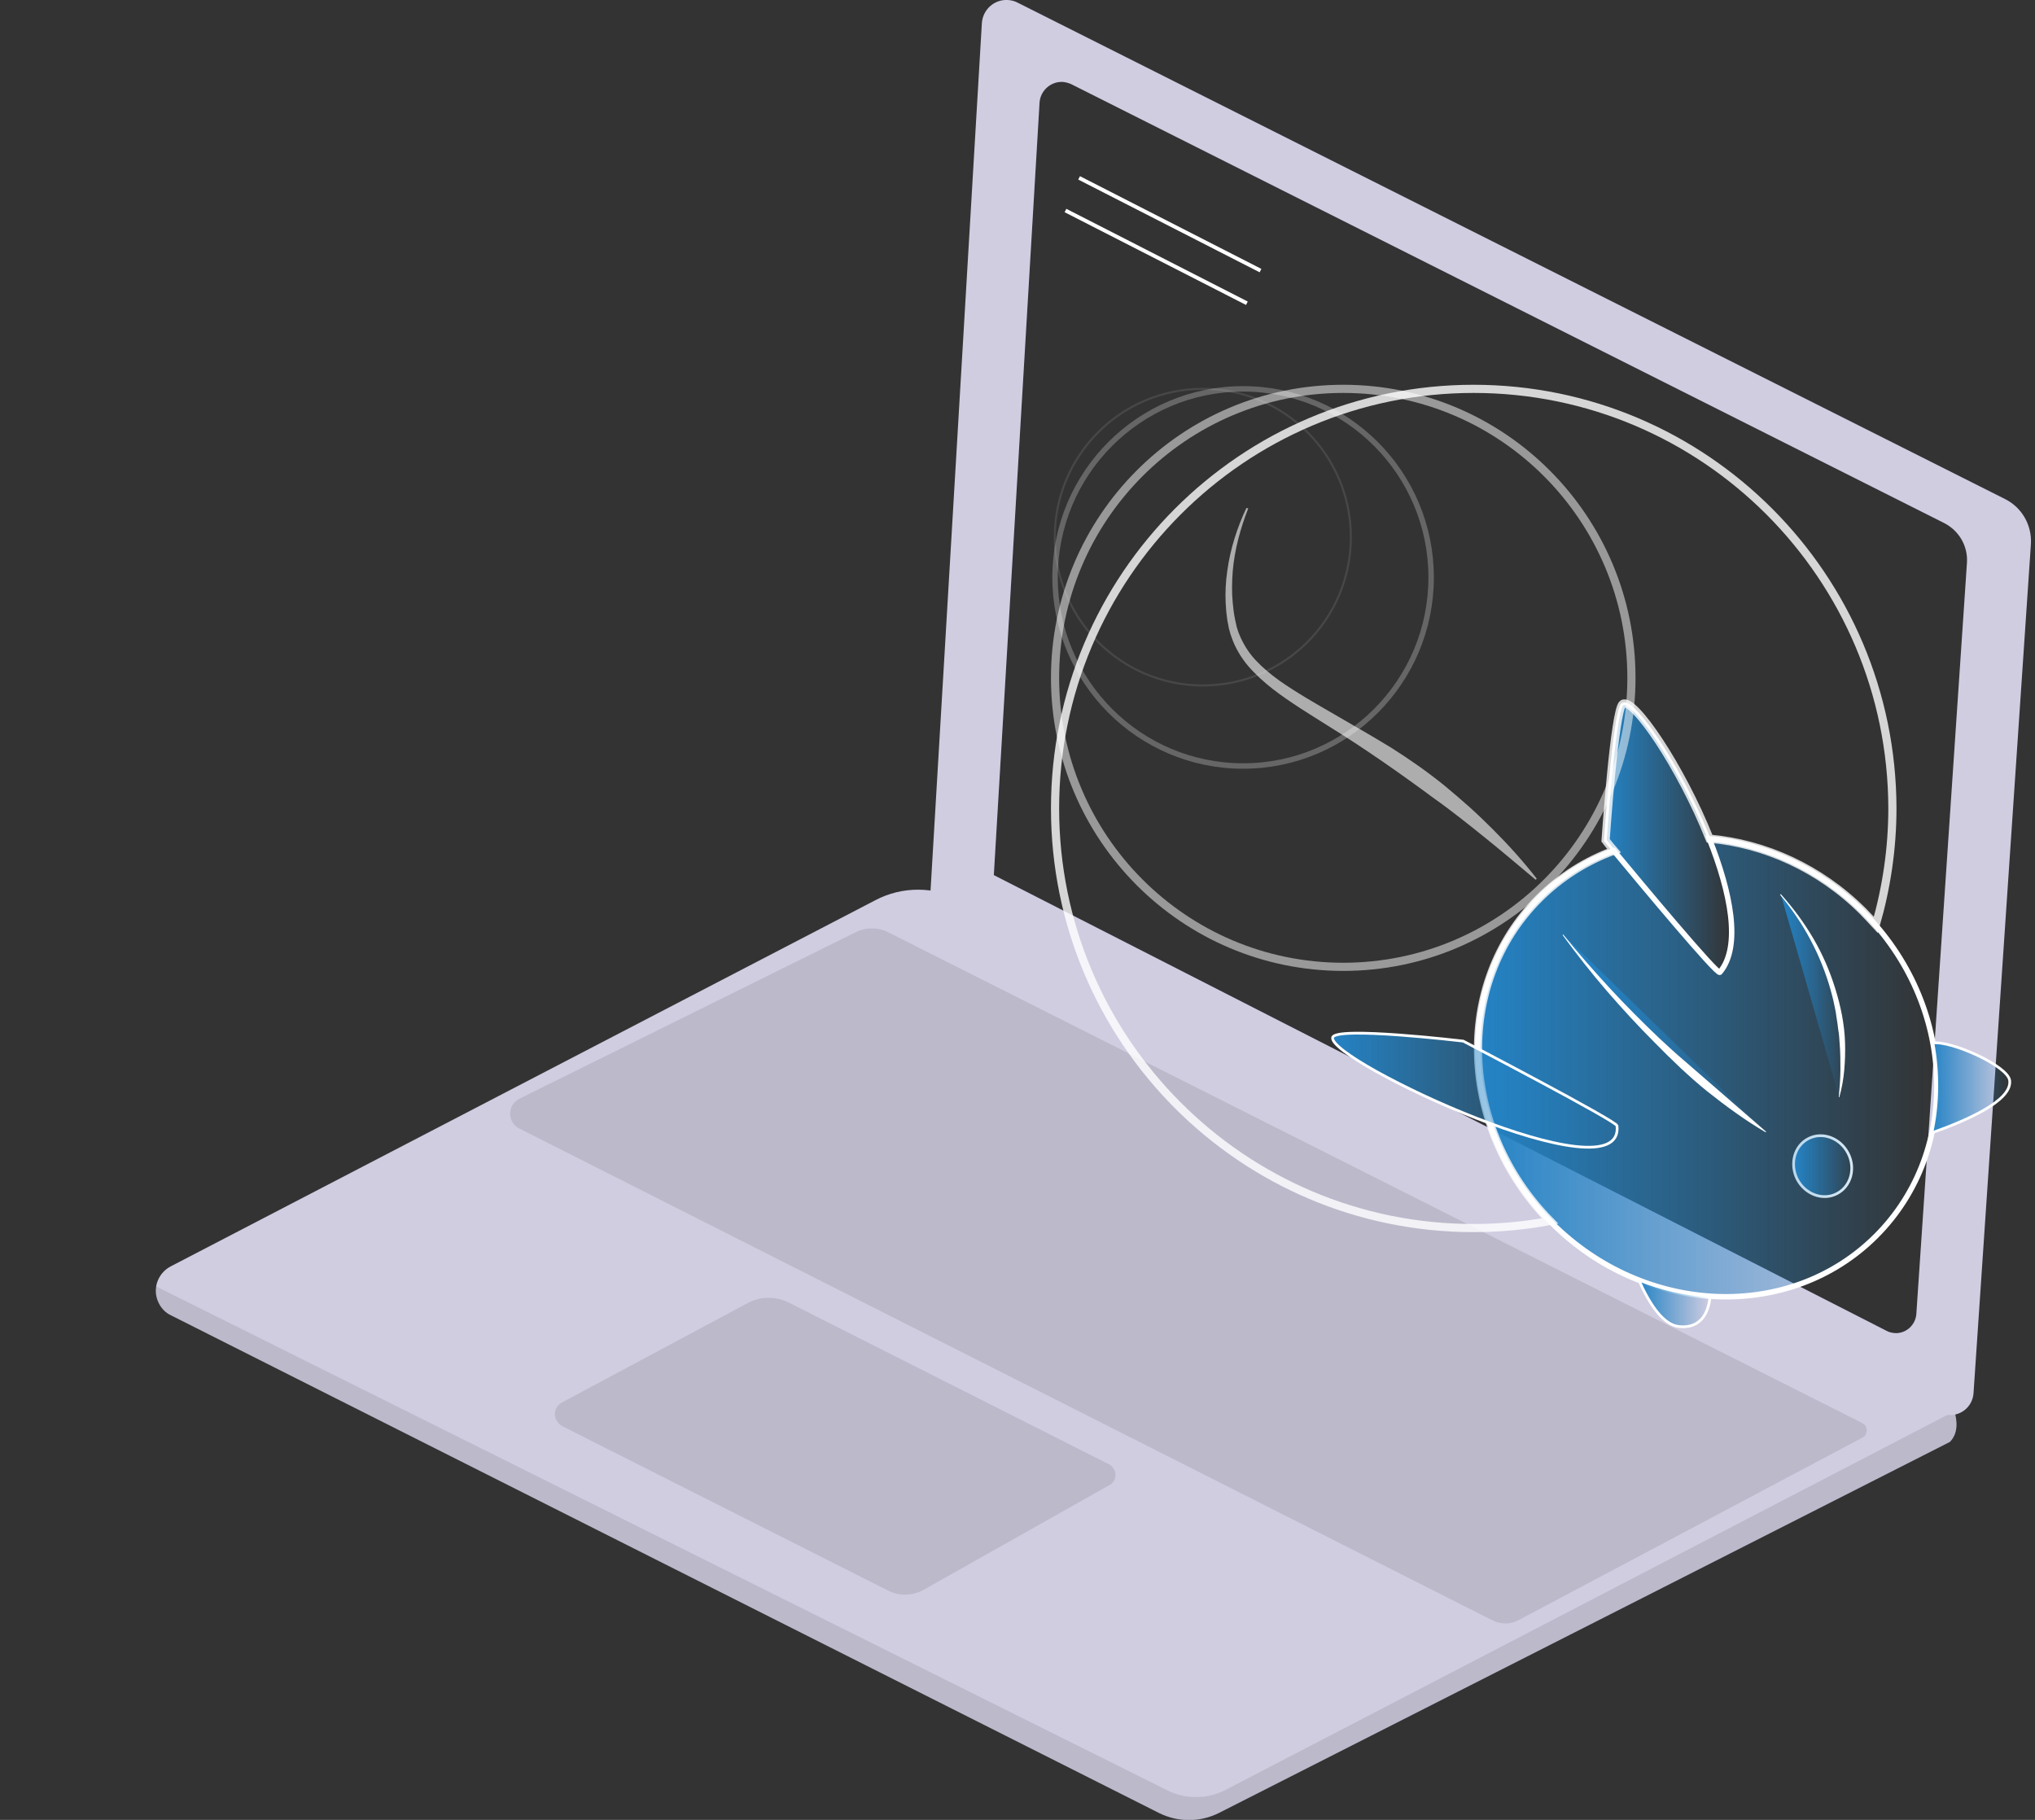 <?xml version="1.0" encoding="utf-8"?>
<!-- Generator: Adobe Illustrator 24.0.1, SVG Export Plug-In . SVG Version: 6.00 Build 0)  -->
<svg version="1.1" id="a6afbdd4-4f8a-4a84-bbe8-d87b6169081e"
	 xmlns="http://www.w3.org/2000/svg" xmlns:xlink="http://www.w3.org/1999/xlink" x="0px" y="0px" viewBox="0 0 747.8 668.8"
	 style="enable-background:new 0 0 747.8 668.8;" xml:space="preserve">
<rect x="0" y="0" width="747.8" height="668.8" fill="#333333" stroke="none"/>
<style type="text/css">
	.st0{fill:#D0CDE1;}
	.st1{opacity:0.1;enable-background:new    ;}
	.st2{fill:#FFFFFF;}
	.st3{fill:#3F3D56;}
	.st4{fill:url(#SVGID_1_);stroke:#FFFFFF;stroke-miterlimit:10;}
	.st5{fill:#FFFFFF;stroke:#231F20;stroke-miterlimit:10;}
	.st6{fill:url(#SVGID_2_);stroke:#FFFFFF;stroke-miterlimit:10;}
	.st7{fill:url(#SVGID_3_);stroke:#FFFFFF;stroke-width:2;stroke-miterlimit:10;}
	.st8{fill:url(#SVGID_4_);}
	.st9{fill:url(#SVGID_5_);}
	.st10{opacity:0.5;fill:none;stroke:#FFFFFF;stroke-width:3;stroke-miterlimit:10;}
	.st11{opacity:0.25;fill:none;stroke:#FFFFFF;stroke-width:2;stroke-miterlimit:10;}
	.st12{opacity:0.1;fill:none;stroke:#FFFFFF;stroke-width:0.75;stroke-miterlimit:10;}
	.st13{opacity:0.6;}
	.st14{fill:url(#SVGID_6_);stroke:#FFFFFF;stroke-miterlimit:10;}
	.st15{fill:url(#SVGID_7_);stroke:#FFFFFF;stroke-miterlimit:10;}
	.st16{opacity:0.8;fill:none;stroke:#FFFFFF;stroke-width:3;stroke-miterlimit:10;}
	.st17{fill:url(#SVGID_8_);stroke:#FFFFFF;stroke-miterlimit:10;}
</style>
<title>noted</title>
<path class="st0" d="M62.7,483.3L426,666.3c6.9,3.4,14.9,3.4,21.8,0l268.7-136.4c3.2-3.2,2.7-7.8,1.7-11.3c-0.5-1.7-1.2-3.3-2-4.9
	l-36.6-19.3L371.7,340.7l-18.4-9.8c-9.9-5.2-21.7-5.3-31.6-0.1l-259,134.6c-4.9,2.6-6.9,8.6-4.3,13.6
	C59.3,480.8,60.8,482.4,62.7,483.3z"/>
<path class="st1" d="M62.7,483.3L426,666.3c6.9,3.4,14.9,3.4,21.8,0l268.7-136.4c3.2-3.2,2.7-7.8,1.7-11.3L450.3,657.8
	c-6.6,3.4-14.5,3.5-21.2,0.2L57.3,472.7C56.6,477.1,58.8,481.4,62.7,483.3z"/>
<path class="st1" d="M407.5,538.1l-117.6-59.4c-4.8-2.4-10.5-2.4-15.2,0.2l-68.2,36.5c-2.4,1.3-3.3,4.2-2,6.6
	c0.5,0.9,1.2,1.6,2.1,2.1l119.9,60.5c4,2,8.8,1.9,12.8-0.3l68.5-38.6c2-1.1,2.7-3.7,1.6-5.7C408.9,539.1,408.3,538.5,407.5,538.1z"
	/>
<path class="st1" d="M684.6,528.2L558,595.4c-3,1.6-6.5,1.6-9.5,0.1L190.8,414.7c-3-1.5-4.2-5.2-2.7-8.2c0.6-1.2,1.6-2.1,2.7-2.7
	l123.6-61.2c3.8-1.9,8.2-1.9,12,0l358,180.4c1.4,0.7,2,2.5,1.3,3.9C685.5,527.5,685.1,527.9,684.6,528.2z"/>
<rect x="429.2" y="44.7" transform="matrix(0.455 -0.89 0.89 0.455 161.151 427.637)" class="st2" width="1.4" height="74.9"/>
<rect x="424.2" y="56.7" transform="matrix(0.455 -0.89 0.89 0.455 147.74 429.725)" class="st2" width="1.4" height="74.9"/>
<path class="st3" d="M732.1,185.3L378.2,7.3c-1.1-0.5-2.3-0.9-3.5-0.9c-4.9-0.3-9.1,3.5-9.4,8.4L346.8,328l361.9,184.7
	c1,0.5,2.1,0.8,3.2,0.9c4.6,0.3,8.5-3.1,8.8-7.7l20.6-304.5C741.7,194.6,738.1,188.3,732.1,185.3z M722.8,206.8l-18.6,276.1
	c-0.3,4.1-3.9,7.3-8,7c-1-0.1-2-0.3-2.9-0.8L365.2,321.6l16.8-283.9c0.3-4.4,4.1-7.8,8.5-7.6c1.1,0.1,2.2,0.4,3.1,0.8l320.8,161.3
	C719.9,195,723.2,200.7,722.8,206.8z"/>
<path class="st0" d="M736.8,183.4L374,1c-1.1-0.6-2.3-0.9-3.6-1c-5-0.3-9.3,3.5-9.6,8.6l-19,321.1l371,189.4c1,0.5,2.1,0.8,3.3,0.9
	c4.7,0.3,8.7-3.2,9.1-7.9l21.1-312.2C746.7,193,743,186.5,736.8,183.4z M722.8,206.8l-18.6,276.1c-0.3,4.1-3.9,7.3-8,7
	c-1-0.1-2-0.3-2.9-0.8L365.2,321.6l16.8-283.9c0.3-4.4,4.1-7.8,8.5-7.6c1.1,0.1,2.2,0.4,3.1,0.8l320.8,161.3
	C719.9,195,723.2,200.7,722.8,206.8z"/>
<g>
	<linearGradient id="SVGID_1_" gradientUnits="userSpaceOnUse" x1="659.078" y1="428.518" x2="680.501" y2="428.518">
		<stop  offset="0" style="stop-color:#2483C5"/>
		<stop  offset="1" style="stop-color:#2483C5;stop-opacity:0"/>
	</linearGradient>
	<path class="st4" d="M660.4,433.3c2.9,5.6,9.4,8,14.5,5.4c5.2-2.6,7.1-9.3,4.2-14.9c-2.9-5.6-9.4-8-14.5-5.4
		C659.4,421,657.6,427.7,660.4,433.3z"/>
	<path class="st5" d="M530.9,346"/>
	<linearGradient id="SVGID_2_" gradientUnits="userSpaceOnUse" x1="589.908" y1="307.968" x2="636.349" y2="307.968">
		<stop  offset="0" style="stop-color:#2483C5"/>
		<stop  offset="1" style="stop-color:#2483C5;stop-opacity:0"/>
	</linearGradient>
	<path class="st6" d="M589.9,308.9c0,0,3.3-48,6.3-50.1c6.6-4.6,54.5,76.1,35.8,98.6C631,358.6,589.9,308.9,589.9,308.9z"/>
	<linearGradient id="SVGID_3_" gradientUnits="userSpaceOnUse" x1="543.059" y1="392.381" x2="711.732" y2="392.381">
		<stop  offset="0" style="stop-color:#2483C5"/>
		<stop  offset="1" style="stop-color:#2483C5;stop-opacity:0"/>
	</linearGradient>
	<path class="st7" d="M684.6,335c-16-16-36.3-25-56.5-26.8c7.8,19.6,11.9,39.6,3.9,49.1c-0.9,1.1-29.4-33.1-39-44.7
		c-10.2,3.7-19.6,9.5-27.6,17.6c-31.6,31.6-29.5,84.9,4.8,119.2c34.2,34.2,87.6,36.4,119.2,4.8S718.8,369.2,684.6,335z"/>
	<g>
		<linearGradient id="SVGID_4_" gradientUnits="userSpaceOnUse" x1="574.318" y1="379.681" x2="648.896" y2="379.681">
			<stop  offset="0" style="stop-color:#2483C5"/>
			<stop  offset="1" style="stop-color:#2483C5;stop-opacity:0"/>
		</linearGradient>
		<path class="st8" d="M574.3,343.4c7.8,10.1,16.8,20.7,27.4,31.6c16.4,16.8,32.6,30.3,47.2,40.9"/>
		<path class="st2" d="M574.4,343.4c5.5,6.8,11.2,13.3,17.1,19.7c5.9,6.4,12,12.5,18.3,18.5c3.2,3,6.4,5.9,9.7,8.7l9.8,8.5
			c6.5,5.7,13.1,11.3,19.7,17.1l-0.2,0.2c-7.5-4.4-14.6-9.6-21.4-15c-6.8-5.5-13.1-11.6-19.2-17.8c-6.2-6.2-12.1-12.6-17.8-19.2
			c-5.7-6.6-11.1-13.5-16.2-20.5L574.4,343.4z"/>
	</g>
	<g>
		<linearGradient id="SVGID_5_" gradientUnits="userSpaceOnUse" x1="654.374" y1="365.987" x2="677.188" y2="365.987">
			<stop  offset="0" style="stop-color:#2483C5"/>
			<stop  offset="1" style="stop-color:#2483C5;stop-opacity:0"/>
		</linearGradient>
		<path class="st9" d="M654.4,328.7c6.3,7.2,18.5,23.2,21.9,46.8c1.6,11.1,0.8,20.7-0.4,27.8"/>
		<path class="st2" d="M654.4,328.6c4.5,5,8.5,10.4,11.9,16.2c3.4,5.8,6.1,12,8.1,18.5c2,6.4,3.4,13.1,3.6,19.9
			c0.1,3.4,0,6.8-0.3,10.1c-0.3,3.4-0.9,6.7-1.8,9.9l-0.2,0c0.1-1.7,0.3-3.3,0.4-5c0.1-1.7,0.2-3.3,0.2-5c0-3.3,0-6.6-0.3-9.9
			c-0.1-1.6-0.2-3.3-0.5-4.9c-0.2-1.6-0.4-3.3-0.7-4.9c-0.1-0.8-0.2-1.6-0.4-2.5l-0.5-2.4c-0.3-1.6-0.8-3.2-1.2-4.8
			c-1.8-6.4-4.3-12.6-7.4-18.4c-3.1-5.9-6.9-11.4-11.2-16.6L654.4,328.6z"/>
	</g>
	<ellipse id="Portal_1_" class="st10" cx="493.6" cy="249.1" rx="105.9" ry="106.2"/>
	<ellipse id="Portal_2_" class="st11" cx="456.8" cy="212.2" rx="69.1" ry="69.3"/>
	<ellipse id="Portal_3_" class="st12" cx="442" cy="197.4" rx="54.4" ry="54.5"/>
	<g class="st13">
		<path class="st2" d="M458.7,186.8c-2.9,7.4-5,15.1-5.7,23c-0.3,3.9-0.4,7.9,0,11.8c0.2,2,0.4,3.9,0.8,5.8c0.2,1,0.4,1.9,0.6,2.8
			c0.3,0.9,0.5,1.8,0.9,2.7c1.4,3.5,3.4,6.8,6,9.6c2.6,2.8,5.6,5.3,8.8,7.6c6.4,4.5,13.3,8.4,20.2,12.4c6.9,4,13.9,8,20.8,12.2
			c6.8,4.3,13.4,8.9,19.7,14c3.1,2.6,6.2,5.2,9.2,7.9c3,2.7,5.9,5.5,8.7,8.3c5.7,5.7,11.1,11.7,16,18l-0.4,0.4
			c-6.2-5.2-12.2-10.3-18.4-15.3c-3.1-2.5-6.2-5-9.3-7.4l-4.7-3.6c-1.6-1.2-3.2-2.4-4.8-3.5c-12.7-9.4-25.7-18.5-39.3-26.9
			c-6.8-4.3-13.6-8.4-20.1-13.4c-3.2-2.5-6.3-5.3-9-8.4c-2.7-3.2-4.9-6.9-6.2-10.8c-0.4-1-0.6-2-0.9-3c-0.2-1-0.4-2.1-0.6-3.1
			c-0.3-2-0.5-4.1-0.6-6.1c-0.2-4.1,0-8.1,0.6-12.1c1.1-8,3.6-15.8,7-23L458.7,186.8z"/>
	</g>
	<linearGradient id="SVGID_6_" gradientUnits="userSpaceOnUse" x1="709.896" y1="399.727" x2="738.535" y2="399.727">
		<stop  offset="0" style="stop-color:#2483C5"/>
		<stop  offset="1" style="stop-color:#2483C5;stop-opacity:0"/>
	</linearGradient>
	<path class="st14" d="M738.5,397.1c-0.6-5.4-21.7-14.8-28.2-13.8c2,11,1.9,22.3-0.4,33C722.3,411.9,739.4,404.6,738.5,397.1z"/>
	<linearGradient id="SVGID_7_" gradientUnits="userSpaceOnUse" x1="602.169" y1="479.018" x2="628.352" y2="479.018">
		<stop  offset="0" style="stop-color:#2483C5"/>
		<stop  offset="1" style="stop-color:#2483C5;stop-opacity:0"/>
	</linearGradient>
	<path class="st15" d="M602.2,470.4c4.2,9.4,9.2,16.6,14.9,17.1c9.2,0.9,11-7.2,11.3-11.2C619.5,475.7,610.7,473.8,602.2,470.4z"/>
	<path class="st16" d="M541.5,142.9c-84.9,0-153.8,69-153.8,154.2c0,85.2,68.9,154.2,153.8,154.2c9.6,0,19-0.9,28.1-2.6
		c-33.6-34.2-35.5-87.1-4.1-118.5c8-8,17.5-13.9,27.6-17.6c-2-2.3-3.1-3.8-3.1-3.8s3.3-48,6.3-50.1c3.8-2.7,21.3,22.9,31.9,49.5
		c20.2,1.8,40.5,10.8,56.5,26.8c1.6,1.6,3.1,3.3,4.6,4.9c3.9-13.6,6.1-28,6.1-42.9C695.2,211.9,626.4,142.9,541.5,142.9z"/>
	<linearGradient id="SVGID_8_" gradientUnits="userSpaceOnUse" x1="489.611" y1="400.701" x2="594.183" y2="400.701">
		<stop  offset="0" style="stop-color:#2483C5"/>
		<stop  offset="1" style="stop-color:#2483C5;stop-opacity:0"/>
	</linearGradient>
	<path class="st17" d="M537.7,382.6c0,0-47.2-5.6-48-1.3c-1.6,8.5,107.5,59.6,104.5,32.4C593.9,411.9,537.7,382.6,537.7,382.6z"/>
</g>
</svg>
